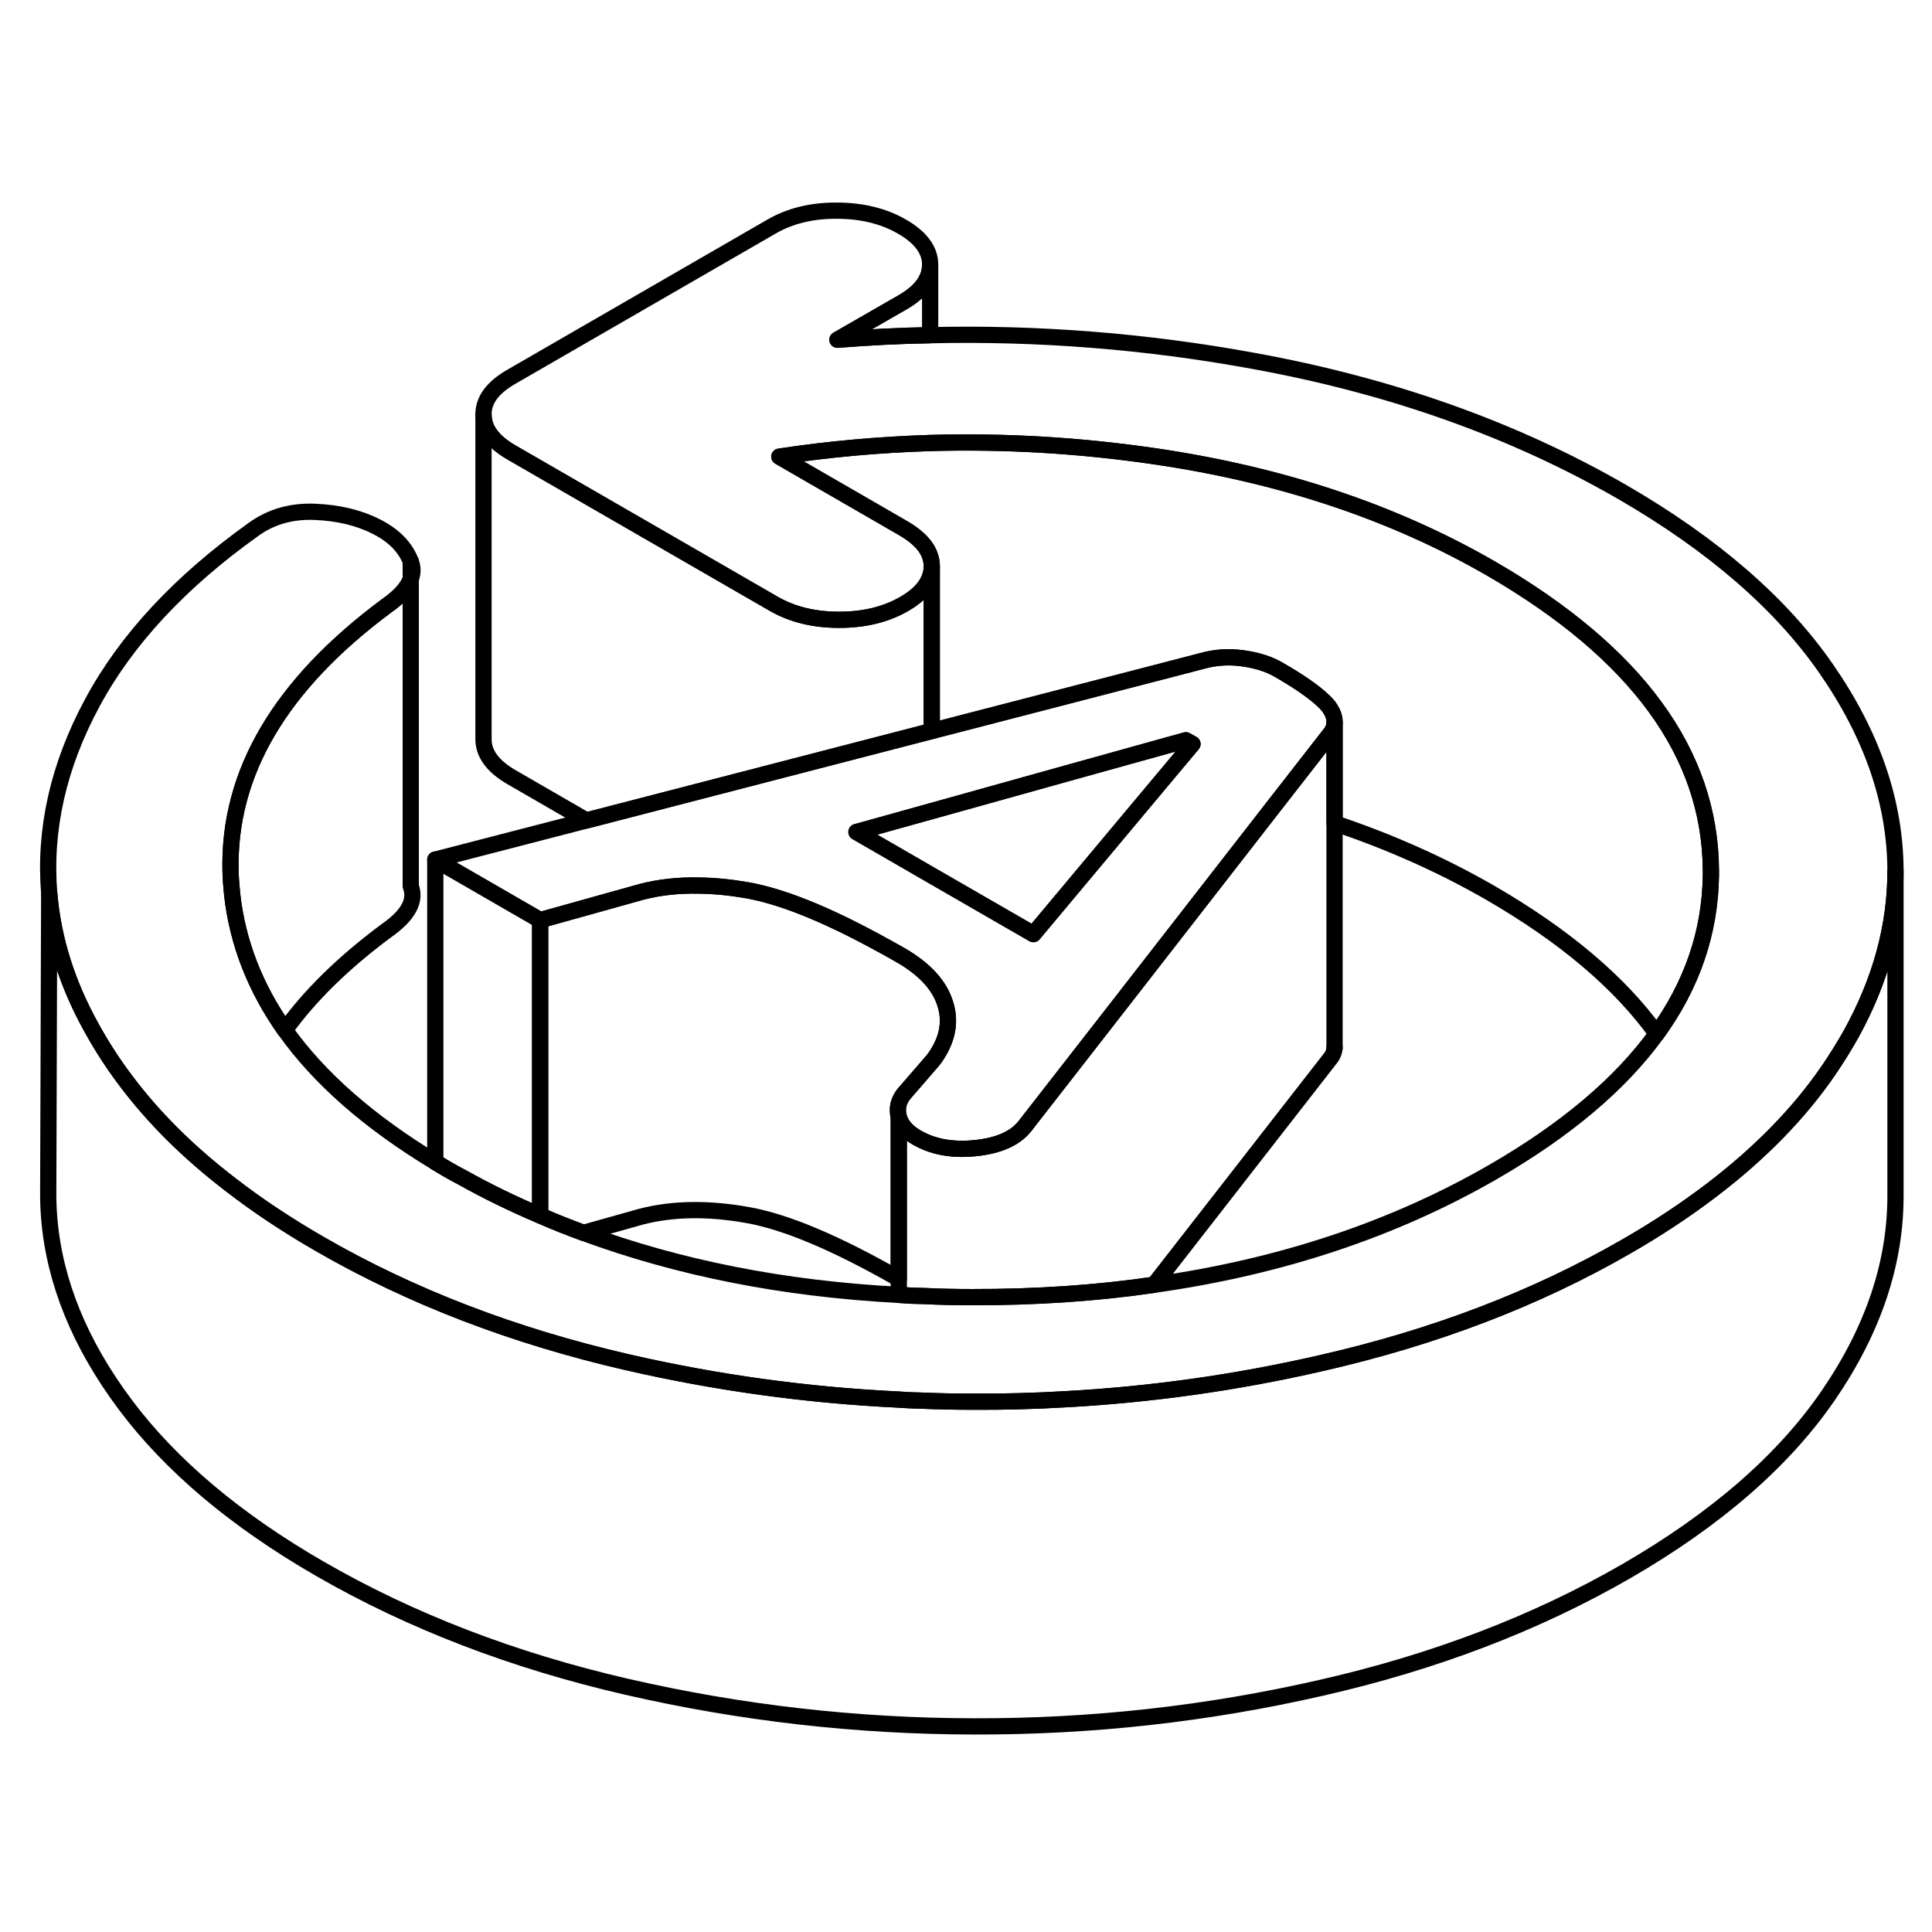 <svg width="24" height="24" viewBox="0 0 119 99" fill="none" xmlns="http://www.w3.org/2000/svg" stroke-width="1px" stroke-linecap="round" stroke-linejoin="round">
    <path d="M82.2 34.516V54.476C82.2 54.756 82.1 55.016 81.89 55.256L71.081 69.136C67.521 69.656 63.77 69.906 59.85 69.896C58.84 69.896 57.84 69.876 56.86 69.826C56.36 69.826 55.86 69.796 55.36 69.756V58.796C55.5 59.296 55.87 59.726 56.48 60.076C56.531 60.106 56.59 60.136 56.65 60.166C57.62 60.676 58.78 60.856 60.1 60.716C61.51 60.566 62.51 60.126 63.11 59.386L64.13 58.076L68.811 52.066L78.501 39.606L81.89 35.256C82.09 35.026 82.19 34.776 82.2 34.516Z" stroke="currentColor" stroke-linejoin="round"/>
    <path d="M25.301 24.586V25.666C25.441 25.306 25.441 24.946 25.301 24.586Z" stroke="currentColor" stroke-linejoin="round"/>
    <path d="M81.94 33.666C81.84 33.496 81.68 33.316 81.471 33.126C80.921 32.606 80.02 31.976 78.751 31.246C78.15 30.896 77.41 30.666 76.54 30.546C75.66 30.426 74.831 30.486 74.02 30.716L71.52 31.366L57.39 35.026L36.12 40.536L26.811 42.946L33.27 46.676L39.501 44.936C40.611 44.646 41.801 44.516 43.071 44.546C44.011 44.556 45.001 44.656 46.031 44.836C48.1 45.206 50.7 46.236 53.85 47.936C54.39 48.226 54.941 48.526 55.511 48.856C56.99 49.716 57.901 50.726 58.24 51.886C58.55 52.916 58.37 53.926 57.73 54.936C57.651 55.066 57.56 55.186 57.46 55.316L55.66 57.396C55.33 57.826 55.23 58.286 55.36 58.796C55.5 59.296 55.87 59.726 56.48 60.076C56.531 60.106 56.59 60.136 56.65 60.166C57.62 60.676 58.78 60.856 60.1 60.716C61.51 60.566 62.51 60.126 63.11 59.386L64.13 58.076L68.811 52.066L78.501 39.606L81.89 35.256C82.09 35.026 82.19 34.776 82.2 34.516C82.21 34.246 82.13 33.966 81.94 33.666ZM71.49 38.166L63.65 47.536L57.39 43.926L57.011 43.706L52.751 41.246L53.19 41.126L57.39 39.956L66.1 37.526L73.04 35.596L73.45 35.826L71.49 38.166Z" stroke="currentColor" stroke-linejoin="round"/>
    <path d="M73.451 35.826L71.491 38.166L63.651 47.536L57.391 43.926L57.011 43.706L52.751 41.246L53.191 41.126L57.391 39.956L66.101 37.526L73.041 35.596L73.451 35.826Z" stroke="currentColor" stroke-linejoin="round"/>
    <path d="M116.751 43.566V43.656C116.751 47.046 115.841 50.376 114.031 53.666C113.611 54.416 113.151 55.156 112.641 55.906C110.821 58.566 108.401 61.046 105.371 63.346C103.801 64.536 102.071 65.686 100.171 66.776C94.621 69.976 88.351 72.376 81.351 73.966C76.171 75.156 70.921 75.896 65.601 76.186C63.741 76.296 61.871 76.346 59.991 76.336C58.871 76.336 57.751 76.316 56.641 76.266C56.211 76.266 55.791 76.236 55.361 76.206C49.701 75.936 44.111 75.166 38.601 73.896C31.581 72.276 25.281 69.846 19.701 66.626C17.691 65.466 15.851 64.246 14.201 62.966C11.591 60.966 9.431 58.816 7.721 56.526C6.931 55.476 6.251 54.416 5.661 53.346C4.141 50.626 3.261 47.846 3.031 45.016C2.711 41.086 3.591 37.176 5.681 33.296C7.771 29.406 11.091 25.836 15.631 22.596C16.701 21.826 17.961 21.466 19.401 21.526C20.841 21.586 22.101 21.886 23.181 22.436C24.251 22.976 24.961 23.696 25.301 24.586V25.666C25.101 26.216 24.611 26.756 23.811 27.316C17.251 32.186 14.051 37.626 14.201 43.656C14.211 44.136 14.251 44.616 14.301 45.096C14.631 48.066 15.721 50.856 17.551 53.446C19.651 56.406 22.741 59.116 26.811 61.576C27.071 61.736 27.341 61.896 27.621 62.056C27.901 62.216 28.181 62.376 28.461 62.516C30.011 63.386 31.621 64.166 33.271 64.866C34.151 65.256 35.041 65.606 35.941 65.936C41.821 68.106 48.291 69.386 55.361 69.756C55.861 69.796 56.361 69.816 56.861 69.826C57.841 69.876 58.841 69.896 59.851 69.896C63.771 69.906 67.521 69.656 71.081 69.136C78.881 68.036 85.851 65.716 92.001 62.166C96.461 59.586 99.811 56.756 102.041 53.676C104.221 50.676 105.331 47.426 105.381 43.936V43.606C105.341 36.406 100.811 30.206 91.801 24.996C85.811 21.546 78.921 19.246 71.141 18.106C66.501 17.426 61.881 17.156 57.291 17.286C54.181 17.386 51.091 17.656 48.001 18.126L55.671 22.556C56.541 23.066 57.091 23.636 57.291 24.266C57.361 24.466 57.391 24.666 57.391 24.876V24.896C57.391 25.106 57.361 25.306 57.291 25.496C57.271 25.576 57.241 25.646 57.201 25.726C56.961 26.266 56.451 26.766 55.701 27.196C54.561 27.856 53.221 28.176 51.681 28.176C50.141 28.176 48.791 27.846 47.651 27.186L44.791 25.536L31.501 17.866C30.361 17.206 29.781 16.426 29.781 15.536C29.771 14.646 30.341 13.876 31.481 13.216L47.521 3.956C48.661 3.296 50.001 2.966 51.541 2.976C53.081 2.976 54.431 3.306 55.571 3.966C56.711 4.626 57.291 5.406 57.291 6.296V6.316C57.291 7.196 56.721 7.966 55.601 8.616L51.581 10.926C53.481 10.776 55.391 10.676 57.291 10.646C63.951 10.496 70.591 11.016 77.191 12.226C85.681 13.766 93.261 16.466 99.921 20.306C105.501 23.536 109.701 27.166 112.501 31.216C115.311 35.276 116.721 39.386 116.751 43.566Z" stroke="currentColor" stroke-linejoin="round"/>
    <path d="M116.751 43.656V63.566C116.771 67.756 115.401 71.866 112.641 75.906C109.881 79.946 105.721 83.566 100.171 86.776C94.621 89.976 88.351 92.376 81.351 93.966C74.351 95.566 67.231 96.356 59.991 96.336C52.741 96.326 45.611 95.506 38.601 93.896C31.581 92.276 25.281 89.846 19.701 86.626C14.521 83.636 10.521 80.266 7.721 76.526C4.921 72.786 3.351 68.946 3.031 65.016C2.991 64.536 2.971 64.046 2.971 63.566V63.416L3.031 45.016C3.261 47.846 4.141 50.626 5.661 53.346C6.251 54.416 6.931 55.476 7.721 56.526C9.431 58.816 11.591 60.966 14.201 62.966C15.851 64.246 17.691 65.466 19.701 66.626C25.281 69.846 31.581 72.276 38.601 73.896C44.111 75.166 49.701 75.936 55.361 76.206C55.791 76.236 56.211 76.256 56.641 76.266C57.751 76.316 58.871 76.336 59.991 76.336C61.871 76.346 63.741 76.296 65.601 76.186C70.921 75.896 76.171 75.156 81.351 73.966C88.351 72.376 94.621 69.976 100.171 66.776C102.071 65.686 103.801 64.536 105.371 63.346C108.401 61.046 110.821 58.566 112.641 55.906C113.151 55.156 113.611 54.416 114.031 53.666C115.841 50.376 116.751 47.046 116.751 43.656Z" stroke="currentColor" stroke-linejoin="round"/>
    <path d="M57.391 24.896V35.026L36.121 40.536L31.501 37.866C30.361 37.206 29.781 36.426 29.781 35.536V15.536C29.781 16.426 30.361 17.206 31.501 17.866L44.791 25.536L47.651 27.186C48.791 27.846 50.131 28.176 51.681 28.176C53.231 28.176 54.561 27.856 55.701 27.196C56.451 26.766 56.961 26.266 57.201 25.726C57.241 25.646 57.271 25.576 57.291 25.496C57.361 25.306 57.391 25.106 57.391 24.896Z" stroke="currentColor" stroke-linejoin="round"/>
    <path d="M23.811 47.316C21.18 49.267 19.09 51.306 17.55 53.447C15.72 50.856 14.63 48.066 14.3 45.096C14.25 44.617 14.21 44.136 14.2 43.657C14.05 37.627 17.25 32.187 23.811 27.317C24.61 26.756 25.1 26.216 25.3 25.666V44.587C25.64 45.477 25.14 46.386 23.811 47.316Z" stroke="currentColor" stroke-linejoin="round"/>
    <path d="M57.73 54.936C57.651 55.066 57.56 55.186 57.46 55.316L55.66 57.396C55.33 57.826 55.23 58.286 55.36 58.796V68.766C51.53 66.576 48.42 65.256 46.031 64.836C43.62 64.406 41.441 64.436 39.501 64.936L35.94 65.936C35.04 65.606 34.151 65.256 33.27 64.866V46.676L39.501 44.936C40.611 44.646 41.801 44.516 43.071 44.546C44.011 44.556 45.001 44.656 46.031 44.836C48.1 45.206 50.7 46.236 53.85 47.936C54.39 48.226 54.941 48.526 55.511 48.856C56.99 49.716 57.901 50.726 58.24 51.886C58.55 52.916 58.37 53.926 57.73 54.936Z" stroke="currentColor" stroke-linejoin="round"/>
    <path d="M33.27 46.676V64.866C31.62 64.166 30.01 63.386 28.46 62.516C28.18 62.376 27.9 62.216 27.62 62.056C27.34 61.896 27.07 61.736 26.811 61.576V42.946L33.27 46.676Z" stroke="currentColor" stroke-linejoin="round"/>
    <path d="M82.201 54.556V54.476" stroke="currentColor" stroke-linejoin="round"/>
    <path d="M105.381 43.606V43.937C105.331 47.426 104.221 50.676 102.041 53.676C99.781 50.526 96.361 47.636 91.801 44.996C88.831 43.286 85.631 41.856 82.201 40.706V34.517C82.211 34.246 82.131 33.967 81.941 33.666C81.841 33.496 81.681 33.316 81.471 33.127C80.921 32.606 80.021 31.977 78.751 31.247C78.151 30.896 77.411 30.666 76.541 30.547C75.661 30.427 74.831 30.486 74.021 30.716L71.521 31.366L57.391 35.026V24.877C57.391 24.666 57.361 24.466 57.291 24.267C57.091 23.637 56.541 23.067 55.671 22.556L48.001 18.127C51.091 17.657 54.181 17.387 57.291 17.287C61.881 17.157 66.501 17.427 71.141 18.107C78.921 19.247 85.811 21.547 91.801 24.997C100.811 30.206 105.341 36.407 105.381 43.606Z" stroke="currentColor" stroke-linejoin="round"/>
    <path d="M57.291 6.316V10.646C55.391 10.676 53.481 10.776 51.581 10.926L55.601 8.616C56.721 7.966 57.291 7.196 57.291 6.316Z" stroke="currentColor" stroke-linejoin="round"/>
</svg>